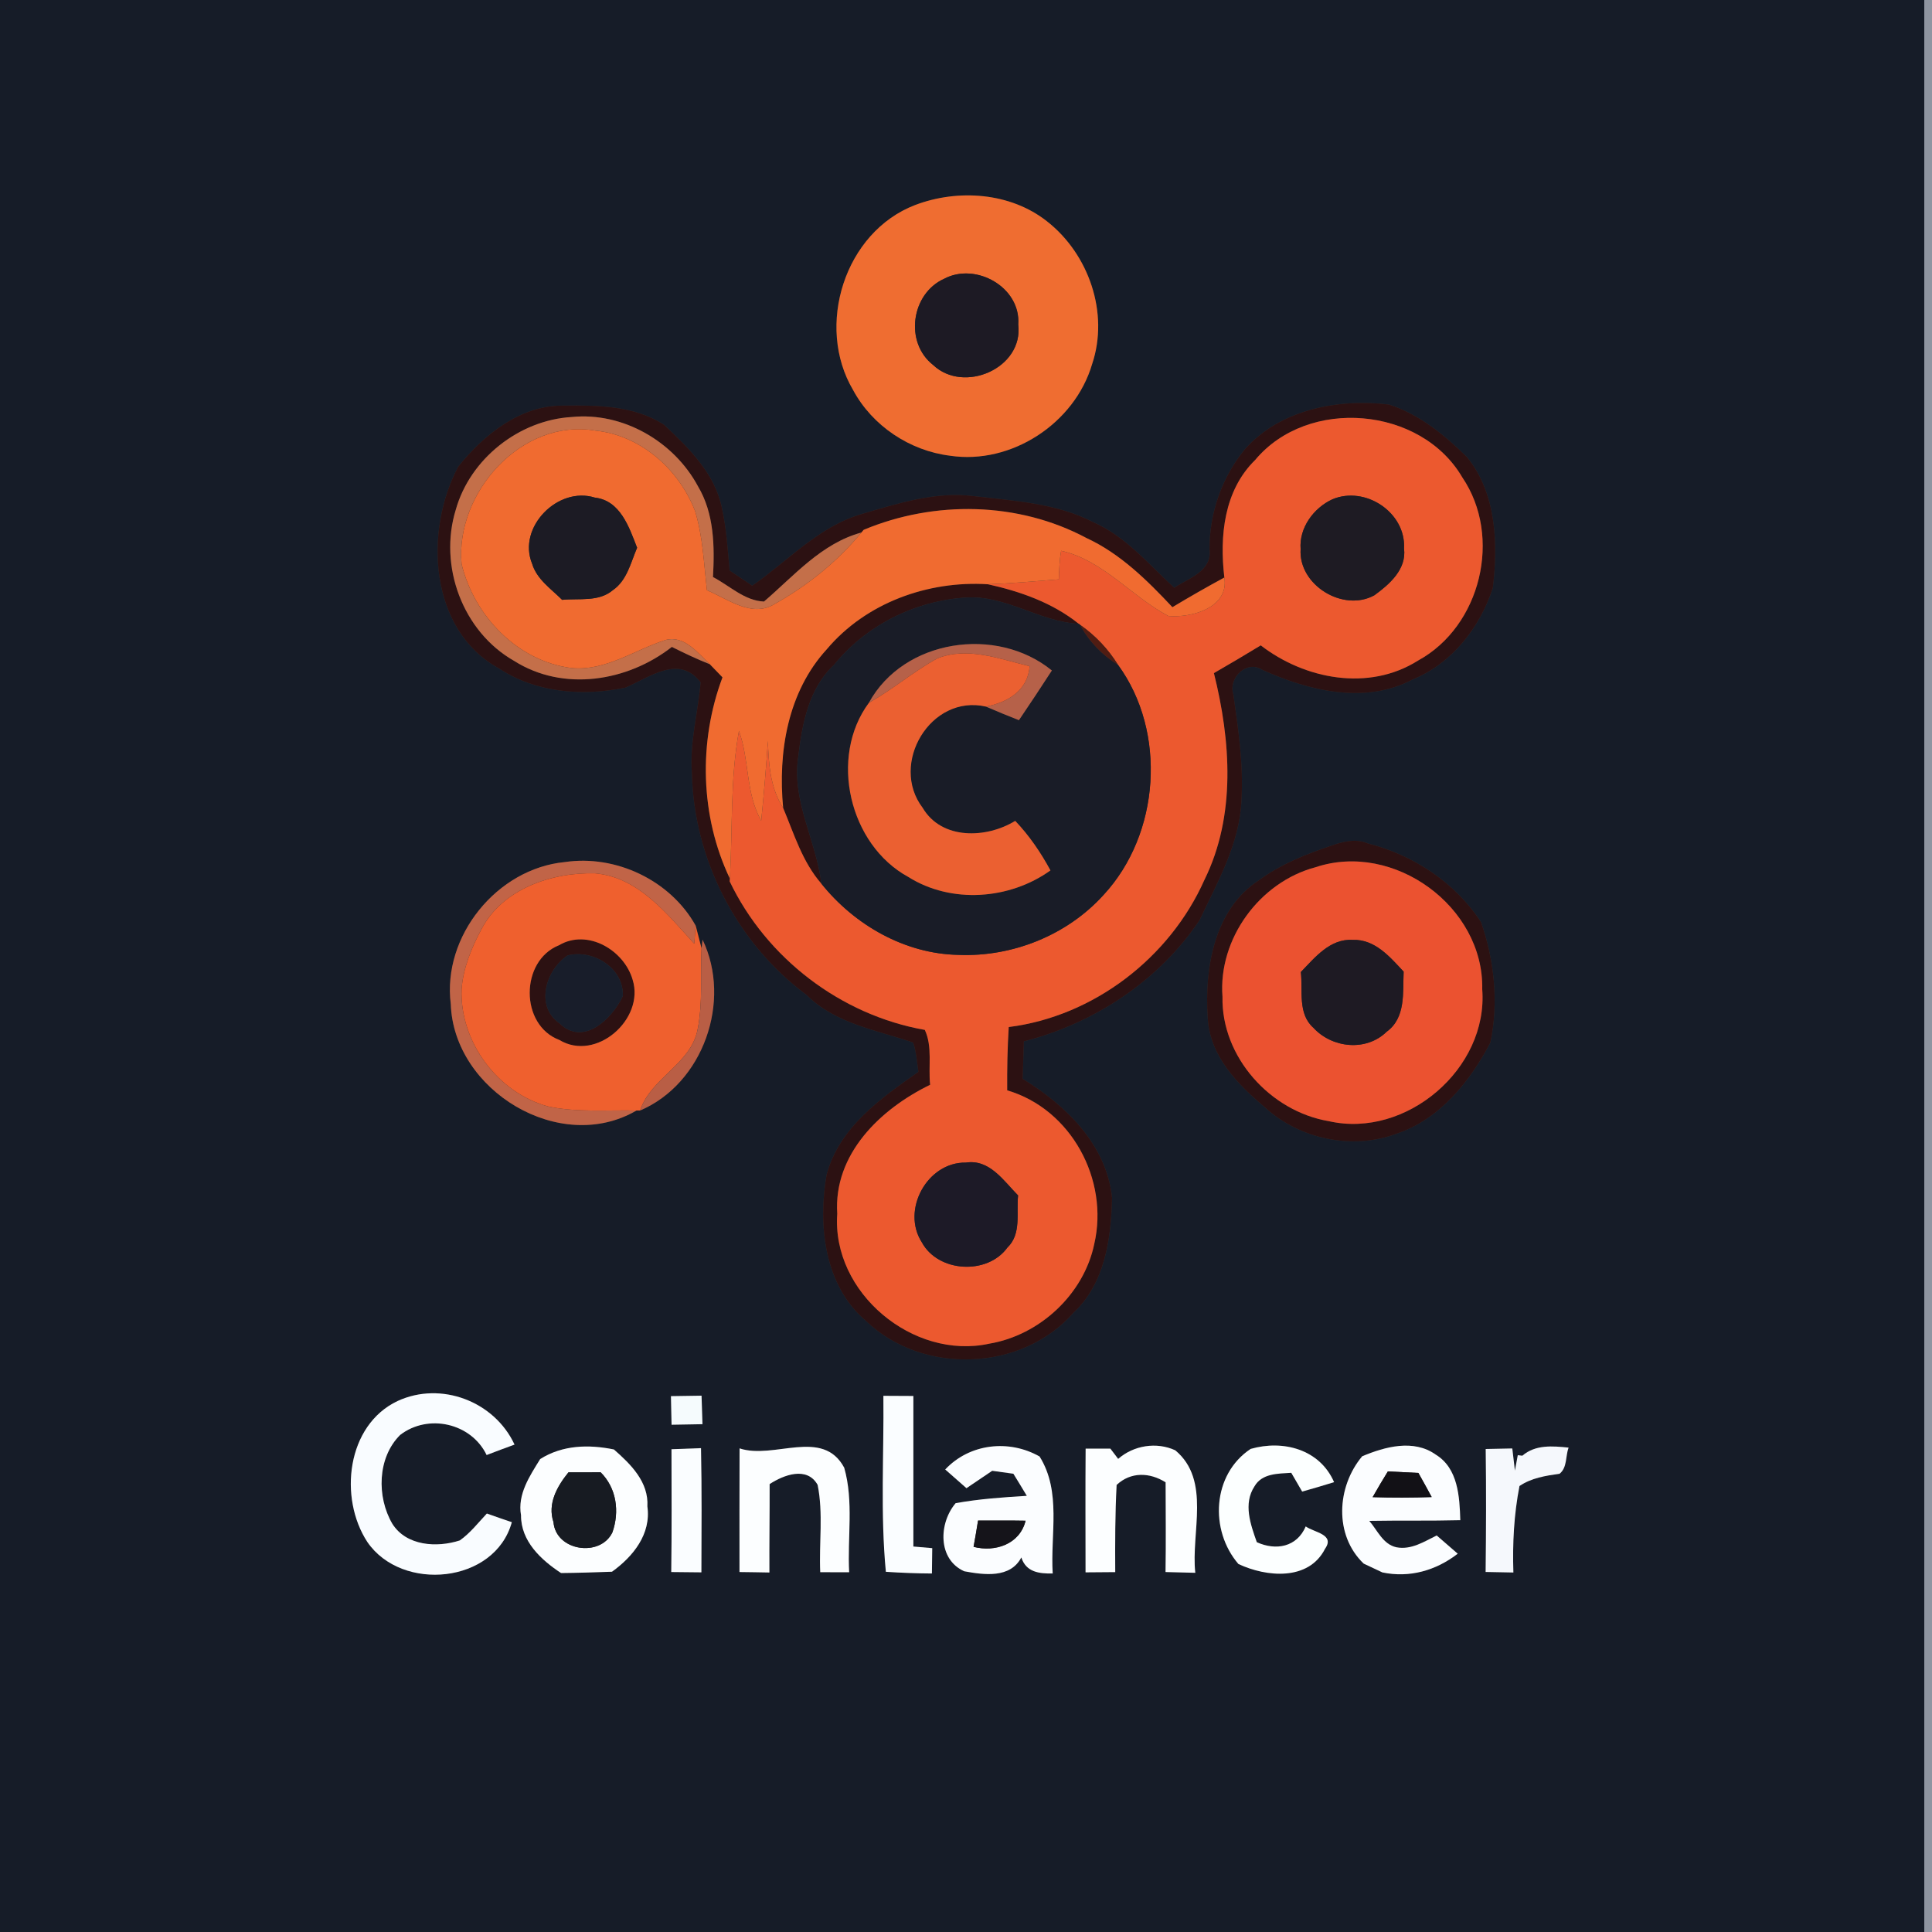 <?xml version="1.0" encoding="UTF-8" ?>
<!DOCTYPE svg PUBLIC "-//W3C//DTD SVG 1.1//EN" "http://www.w3.org/Graphics/SVG/1.1/DTD/svg11.dtd">
<svg width="250pt" height="250pt" viewBox="0 0 250 250" version="1.1" xmlns="http://www.w3.org/2000/svg">
<rect x="0" y="0" width="250" height="250" fill="#333333" stroke="none"/>
<g id="#161c28ff">
<path fill="#161c28" opacity="1.00" d=" M 0.00 0.00 L 249.00 0.00 C 249.00 83.33 249.00 166.67 249.00 250.00 L 0.00 250.00 L 0.00 0.00 M 118.42 26.53 C 109.28 30.03 105.49 42.19 110.39 50.47 C 112.89 55.12 117.73 58.33 122.94 58.97 C 130.87 60.16 139.07 54.78 141.32 47.11 C 143.54 40.51 140.89 32.87 135.48 28.64 C 130.73 24.89 123.95 24.43 118.42 26.53 M 161.10 58.12 C 158.12 61.73 156.49 66.38 156.51 71.07 C 156.88 73.89 153.83 74.82 151.94 76.05 C 148.63 73.00 145.64 69.39 141.43 67.55 C 136.64 65.09 131.18 64.81 125.94 64.19 C 121.03 63.58 116.21 65.14 111.55 66.50 C 105.96 68.11 101.98 72.57 97.34 75.79 C 96.36 75.12 95.39 74.47 94.41 73.82 C 94.17 71.14 94.01 68.45 93.43 65.82 C 92.57 61.33 89.13 57.96 85.92 54.96 C 82.13 52.50 77.35 52.42 72.97 52.49 C 67.40 52.38 62.61 56.24 59.30 60.38 C 54.86 68.66 55.51 81.55 64.57 86.49 C 69.33 89.66 75.45 90.12 80.92 88.98 C 84.03 87.66 87.87 84.63 90.66 88.30 C 90.32 92.21 89.23 96.07 89.53 100.03 C 89.78 111.22 95.36 122.07 104.36 128.73 C 108.09 132.47 113.40 133.27 118.17 134.91 C 118.57 136.14 118.65 137.43 118.84 138.70 C 113.94 142.13 108.58 145.91 106.96 152.02 C 105.82 158.56 106.67 166.36 112.04 170.91 C 119.35 177.96 132.24 177.51 138.92 169.85 C 142.99 166.07 143.78 160.24 143.90 154.98 C 143.18 148.11 137.93 143.02 132.33 139.60 C 132.38 137.98 132.43 136.37 132.49 134.75 C 141.59 132.42 149.95 126.92 155.21 119.09 C 157.57 114.10 160.46 109.07 160.65 103.42 C 160.91 98.87 160.23 94.36 159.60 89.87 C 158.89 87.78 161.29 85.34 163.33 86.67 C 169.34 89.38 176.64 91.19 182.80 87.92 C 187.88 85.85 191.51 81.20 193.17 76.08 C 193.86 70.37 193.64 63.81 189.83 59.15 C 186.95 56.30 183.64 53.60 179.74 52.35 C 173.19 51.55 165.66 52.97 161.10 58.12 M 172.30 109.42 C 169.01 110.52 165.73 111.83 162.91 113.90 C 157.12 117.64 155.84 125.31 156.28 131.69 C 156.52 136.63 160.13 140.30 163.68 143.29 C 168.17 147.42 175.05 148.85 180.77 146.68 C 186.31 144.82 190.23 139.92 192.85 134.92 C 193.94 129.80 193.37 124.26 191.65 119.33 C 188.30 114.19 182.88 110.63 176.97 109.13 C 175.42 108.47 173.80 108.90 172.30 109.42 M 58.33 129.93 C 58.71 141.13 72.46 149.48 82.36 143.70 C 82.48 143.70 82.71 143.70 82.83 143.70 C 91.00 140.21 94.73 129.53 90.91 121.59 L 90.78 122.71 C 90.59 121.98 90.21 120.51 90.02 119.78 C 86.76 113.92 79.70 110.57 73.09 111.55 C 64.31 112.39 57.21 121.14 58.33 129.93 M 51.45 181.29 C 44.84 184.41 43.81 193.85 47.54 199.54 C 52.00 206.05 64.04 204.93 66.23 196.97 C 65.15 196.61 64.07 196.23 63.00 195.85 C 61.88 197.04 60.85 198.38 59.50 199.33 C 56.54 200.29 52.59 200.06 50.77 197.18 C 48.73 193.70 48.82 188.62 51.78 185.68 C 55.41 182.89 60.97 184.13 62.97 188.28 C 64.16 187.82 65.37 187.37 66.58 186.93 C 63.99 181.34 57.08 178.69 51.45 181.29 M 86.82 180.66 C 86.84 181.59 86.88 183.44 86.90 184.36 C 87.90 184.35 89.90 184.31 90.90 184.29 C 90.87 183.37 90.81 181.52 90.78 180.60 C 89.79 180.61 87.81 180.65 86.82 180.66 M 114.63 203.39 C 116.61 203.52 118.60 203.60 120.59 203.61 C 120.61 202.51 120.62 201.42 120.63 200.33 C 120.02 200.27 118.80 200.17 118.19 200.12 C 118.19 193.62 118.19 187.13 118.19 180.64 C 117.22 180.63 115.28 180.62 114.31 180.62 C 114.39 188.20 113.91 195.82 114.63 203.39 M 69.90 188.80 C 68.55 190.99 66.94 193.35 67.42 196.08 C 67.40 199.43 70.01 201.85 72.60 203.55 C 74.80 203.53 76.99 203.46 79.19 203.38 C 81.91 201.43 84.28 198.51 83.77 194.93 C 83.96 191.77 81.62 189.47 79.44 187.56 C 76.18 186.89 72.79 186.98 69.90 188.80 M 95.70 187.42 C 95.68 192.76 95.69 198.09 95.69 203.42 C 96.98 203.44 98.27 203.45 99.56 203.48 C 99.54 199.66 99.60 195.85 99.59 192.04 C 101.41 190.85 104.43 189.70 105.80 192.14 C 106.55 195.82 105.97 199.68 106.14 203.44 C 107.38 203.44 108.63 203.44 109.88 203.45 C 109.64 198.96 110.49 194.28 109.24 189.92 C 106.45 184.72 100.16 188.90 95.70 187.42 M 122.31 190.15 C 123.22 190.96 124.14 191.76 125.06 192.57 C 126.17 191.81 127.28 191.06 128.39 190.32 C 129.31 190.44 130.22 190.57 131.13 190.70 C 131.71 191.64 132.30 192.60 132.87 193.56 C 129.79 193.75 126.70 193.96 123.66 194.51 C 121.48 197.07 121.30 201.76 124.77 203.32 C 127.31 203.79 130.73 204.27 132.16 201.53 C 132.77 203.44 134.47 203.64 136.22 203.61 C 135.90 198.55 137.38 193.03 134.52 188.47 C 130.55 186.22 125.47 186.79 122.31 190.15 M 140.48 187.45 C 140.44 192.79 140.47 198.13 140.47 203.46 C 141.75 203.45 143.03 203.44 144.31 203.43 C 144.29 199.67 144.29 195.90 144.49 192.15 C 146.33 190.42 148.78 190.52 150.83 191.81 C 150.84 195.68 150.88 199.55 150.82 203.42 C 151.78 203.45 153.70 203.50 154.67 203.52 C 154.09 198.32 156.73 191.54 152.08 187.67 C 149.65 186.55 146.69 187.03 144.69 188.78 C 144.44 188.44 143.93 187.78 143.68 187.45 C 142.61 187.45 141.54 187.45 140.48 187.45 M 161.83 187.49 C 156.86 190.79 156.49 198.01 160.25 202.38 C 163.87 204.08 169.34 204.60 171.46 200.41 C 172.78 198.54 170.04 198.30 168.96 197.52 C 167.82 200.19 165.12 200.69 162.63 199.56 C 161.82 197.26 160.85 194.59 162.33 192.33 C 163.30 190.64 165.39 190.69 167.09 190.58 C 167.44 191.19 168.15 192.41 168.50 193.01 C 169.88 192.62 171.26 192.22 172.63 191.79 C 170.77 187.53 166.03 186.28 161.83 187.49 M 176.27 188.44 C 172.97 192.37 172.60 198.64 176.46 202.33 C 177.07 202.62 178.28 203.19 178.88 203.47 C 182.40 204.21 185.82 203.22 188.63 201.05 C 187.72 200.26 186.81 199.47 185.91 198.69 C 184.29 199.48 182.62 200.58 180.71 200.22 C 178.95 199.85 178.24 198.01 177.18 196.80 C 181.11 196.73 185.04 196.81 188.96 196.71 C 188.87 193.68 188.68 190.00 185.79 188.23 C 182.92 186.19 179.23 187.20 176.27 188.44 M 196.99 188.37 L 196.40 188.30 C 196.31 188.80 196.12 189.80 196.03 190.30 C 195.94 189.58 195.78 188.15 195.69 187.43 C 194.83 187.45 193.11 187.48 192.25 187.50 C 192.32 192.80 192.30 198.10 192.24 203.41 C 193.13 203.42 194.93 203.46 195.83 203.48 C 195.71 199.73 195.90 195.98 196.62 192.29 C 198.17 191.24 200.00 190.96 201.81 190.70 C 202.81 189.90 202.57 188.42 202.97 187.32 C 200.90 187.11 198.68 186.91 196.99 188.37 M 86.89 187.53 C 86.90 192.83 86.93 198.12 86.86 203.42 C 87.83 203.43 89.78 203.45 90.76 203.46 C 90.78 198.10 90.82 192.74 90.71 187.39 C 89.76 187.42 87.85 187.50 86.89 187.53 Z" />
</g>
<g id="#8f95a1ff">
<path fill="#8f95a1" opacity="1.00" d=" M 249.00 0.00 L 250.00 0.00 L 250.00 250.00 L 249.00 250.00 C 249.00 166.67 249.00 83.33 249.00 0.00 Z" />
</g>
<g id="#ef6d31ff">
<path fill="#ef6d31" opacity="1.00" d=" M 118.42 26.53 C 123.95 24.43 130.73 24.89 135.48 28.64 C 140.89 32.87 143.54 40.51 141.32 47.11 C 139.07 54.78 130.87 60.16 122.94 58.97 C 117.73 58.33 112.89 55.12 110.39 50.47 C 105.49 42.19 109.28 30.03 118.42 26.53 M 122.16 36.08 C 117.89 38.01 117.03 44.33 120.75 47.23 C 124.71 50.99 132.46 47.65 131.76 41.99 C 132.11 37.17 126.26 33.89 122.16 36.08 Z" />
</g>
<g id="#1d1a24ff">
<path fill="#1d1a24" opacity="1.00" d=" M 122.16 36.08 C 126.26 33.89 132.11 37.17 131.76 41.99 C 132.46 47.65 124.71 50.99 120.75 47.23 C 117.03 44.33 117.89 38.01 122.16 36.08 Z" />
</g>
<g id="#2c1112ff">
<path fill="#2c1112" opacity="1.00" d=" M 161.10 58.12 C 165.66 52.97 173.19 51.55 179.74 52.35 C 183.64 53.60 186.95 56.30 189.83 59.15 C 193.64 63.81 193.86 70.37 193.17 76.08 C 191.51 81.20 187.88 85.85 182.80 87.92 C 176.64 91.19 169.34 89.38 163.33 86.67 C 161.29 85.34 158.89 87.78 159.60 89.87 C 160.23 94.36 160.91 98.87 160.65 103.42 C 160.46 109.07 157.57 114.10 155.21 119.09 C 149.95 126.92 141.59 132.42 132.49 134.75 C 132.43 136.37 132.38 137.98 132.33 139.60 C 137.93 143.02 143.18 148.11 143.90 154.98 C 143.78 160.24 142.99 166.07 138.92 169.85 C 132.24 177.51 119.35 177.96 112.04 170.91 C 106.67 166.36 105.82 158.56 106.96 152.02 C 108.58 145.91 113.94 142.13 118.84 138.70 C 118.65 137.43 118.57 136.14 118.17 134.91 C 113.40 133.27 108.09 132.47 104.36 128.73 C 95.36 122.07 89.78 111.22 89.53 100.03 C 89.23 96.07 90.32 92.21 90.66 88.30 C 87.87 84.63 84.03 87.66 80.92 88.98 C 75.45 90.12 69.33 89.66 64.57 86.49 C 55.51 81.55 54.86 68.66 59.30 60.38 C 62.61 56.24 67.40 52.38 72.97 52.49 C 77.35 52.42 82.13 52.50 85.92 54.96 C 89.13 57.96 92.57 61.33 93.43 65.82 C 94.01 68.45 94.17 71.14 94.41 73.82 C 95.39 74.47 96.36 75.12 97.34 75.79 C 101.98 72.57 105.96 68.11 111.55 66.50 C 116.21 65.14 121.03 63.58 125.94 64.19 C 131.18 64.81 136.64 65.09 141.43 67.55 C 145.64 69.39 148.63 73.00 151.94 76.05 C 153.83 74.82 156.88 73.89 156.51 71.07 C 156.49 66.38 158.12 61.73 161.10 58.12 M 58.98 65.95 C 56.73 73.22 59.86 81.73 66.53 85.52 C 72.89 89.55 81.20 88.20 86.94 83.71 C 88.55 84.52 90.18 85.29 91.85 85.95 C 92.40 86.51 92.94 87.08 93.49 87.65 C 90.36 95.98 90.60 105.62 94.44 113.68 L 94.42 114.05 C 99.18 124.00 108.80 131.35 119.67 133.27 C 120.69 135.44 120.10 138.04 120.36 140.37 C 113.94 143.49 107.83 149.33 108.34 157.06 C 107.60 167.26 118.16 176.03 128.02 173.87 C 134.55 172.77 140.25 167.47 141.60 160.96 C 143.52 152.65 138.61 143.52 130.33 141.09 C 130.31 138.36 130.36 135.63 130.53 132.90 C 141.51 131.52 151.37 123.94 155.85 113.86 C 159.96 105.54 159.26 95.85 157.08 87.10 C 159.11 85.93 161.13 84.74 163.14 83.51 C 168.86 87.92 177.13 89.50 183.49 85.48 C 191.63 81.04 194.43 69.44 189.22 61.77 C 183.86 52.59 169.24 51.34 162.42 59.52 C 158.37 63.48 157.80 69.38 158.43 74.73 C 156.16 75.96 153.92 77.24 151.71 78.57 C 148.44 75.09 144.97 71.64 140.57 69.61 C 131.76 64.91 120.92 64.73 111.76 68.56 L 111.46 68.91 C 106.29 70.32 102.77 74.49 98.86 77.84 C 96.35 77.74 94.40 75.78 92.26 74.67 C 92.48 70.69 92.42 66.45 90.32 62.93 C 87.21 57.13 80.61 53.30 74.00 53.96 C 67.18 54.35 60.83 59.36 58.98 65.95 Z" />
<path fill="#2c1112" opacity="1.00" d=" M 106.98 84.02 C 112.05 78.00 120.06 75.12 127.82 75.60 C 132.02 76.53 136.19 77.99 139.59 80.72 C 134.49 80.46 130.10 76.96 124.92 77.33 C 118.38 77.76 112.06 80.92 107.92 86.04 C 104.63 89.10 103.80 93.70 103.29 97.96 C 102.43 103.66 105.64 108.81 106.29 114.35 C 103.83 111.54 102.76 107.93 101.34 104.55 C 100.65 97.34 101.93 89.53 106.98 84.02 Z" />
<path fill="#2c1112" opacity="1.00" d=" M 172.30 109.42 C 173.80 108.90 175.42 108.47 176.97 109.13 C 182.88 110.63 188.30 114.19 191.65 119.33 C 193.37 124.26 193.94 129.80 192.85 134.92 C 190.23 139.92 186.31 144.82 180.77 146.68 C 175.05 148.85 168.17 147.42 163.68 143.29 C 160.13 140.30 156.52 136.63 156.28 131.69 C 155.84 125.31 157.12 117.64 162.91 113.90 C 165.73 111.83 169.01 110.52 172.30 109.42 M 170.23 112.22 C 163.00 114.13 157.61 121.49 158.19 128.99 C 158.03 136.78 164.39 143.81 171.95 145.08 C 181.95 147.36 192.60 138.29 191.80 128.01 C 192.03 117.33 180.36 108.83 170.23 112.22 Z" />
<path fill="#2c1112" opacity="1.00" d=" M 72.32 122.32 C 76.03 120.13 80.78 122.96 81.87 126.80 C 83.44 131.87 77.14 137.45 72.38 134.57 C 67.25 132.64 67.30 124.33 72.32 122.32 M 73.46 123.63 C 70.64 125.48 69.18 130.20 72.42 132.43 C 75.53 135.45 79.22 131.79 80.59 128.90 C 80.75 125.26 76.73 122.81 73.46 123.63 Z" />
</g>
<g id="#c46f49ff">
<path fill="#c46f49" opacity="1.00" d=" M 58.98 65.95 C 60.83 59.36 67.18 54.35 74.00 53.96 C 80.61 53.30 87.21 57.13 90.32 62.93 C 92.42 66.45 92.48 70.69 92.26 74.67 C 94.40 75.78 96.35 77.74 98.86 77.84 C 102.77 74.49 106.29 70.32 111.46 68.91 C 108.35 72.69 104.46 75.80 100.20 78.18 C 97.24 79.96 94.18 77.49 91.48 76.38 C 91.08 72.95 90.96 69.44 89.94 66.12 C 87.86 60.74 82.91 56.32 77.05 55.72 C 67.50 54.08 58.87 63.79 59.73 73.00 C 61.36 79.71 66.99 85.59 74.00 86.45 C 78.41 86.85 82.12 84.08 86.14 82.81 C 88.59 82.19 90.29 84.50 91.85 85.95 C 90.18 85.29 88.55 84.52 86.94 83.71 C 81.20 88.20 72.89 89.55 66.53 85.52 C 59.86 81.73 56.73 73.22 58.98 65.95 Z" />
</g>
<g id="#ec592fff">
<path fill="#ec592f" opacity="1.00" d=" M 162.42 59.52 C 169.24 51.34 183.86 52.59 189.22 61.77 C 194.43 69.44 191.63 81.04 183.49 85.48 C 177.13 89.50 168.86 87.92 163.14 83.51 C 161.13 84.74 159.11 85.93 157.08 87.10 C 159.26 95.85 159.96 105.54 155.85 113.86 C 151.37 123.94 141.51 131.52 130.53 132.90 C 130.36 135.63 130.31 138.36 130.33 141.09 C 138.61 143.52 143.52 152.65 141.60 160.96 C 140.25 167.47 134.55 172.77 128.02 173.87 C 118.16 176.03 107.60 167.26 108.34 157.06 C 107.83 149.33 113.94 143.49 120.36 140.37 C 120.10 138.04 120.69 135.44 119.67 133.27 C 108.80 131.35 99.18 124.00 94.42 114.05 L 94.44 113.68 C 94.82 107.31 94.46 100.89 95.62 94.58 C 97.00 98.37 96.46 102.61 98.50 106.20 C 98.85 102.76 99.13 99.32 99.37 95.87 C 99.45 98.87 99.67 101.95 101.34 104.55 C 102.76 107.93 103.83 111.54 106.29 114.35 C 110.58 119.70 117.08 123.43 124.02 123.56 C 131.02 123.85 138.11 121.00 142.81 115.79 C 150.11 107.91 151.02 94.72 144.67 86.03 C 143.40 83.99 141.74 82.23 139.76 80.85 C 139.72 80.82 139.63 80.75 139.59 80.72 C 136.19 77.99 132.02 76.53 127.82 75.60 C 130.89 75.50 133.95 75.21 137.01 74.97 C 137.06 73.73 137.09 72.49 137.31 71.27 C 142.72 72.48 146.41 77.18 151.18 79.71 C 154.20 79.97 159.06 78.64 158.43 74.73 C 157.80 69.38 158.37 63.48 162.42 59.52 M 172.41 64.61 C 169.98 65.73 168.09 68.30 168.30 71.05 C 168.00 75.71 173.81 79.25 177.84 77.03 C 179.80 75.61 182.03 73.66 181.68 70.97 C 181.94 66.32 176.67 62.82 172.41 64.61 M 119.29 160.76 C 121.40 164.66 127.77 165.02 130.36 161.43 C 132.20 159.68 131.50 156.94 131.74 154.69 C 129.87 152.80 128.05 149.96 124.98 150.44 C 119.99 150.35 116.59 156.58 119.29 160.76 Z" />
</g>
<g id="#f06b30ff">
<path fill="#f06b30" opacity="1.00" d=" M 59.73 73.00 C 58.87 63.79 67.50 54.08 77.05 55.72 C 82.91 56.32 87.86 60.74 89.94 66.12 C 90.96 69.44 91.08 72.95 91.48 76.38 C 94.18 77.49 97.24 79.96 100.20 78.18 C 104.46 75.80 108.35 72.69 111.46 68.91 L 111.76 68.56 C 120.92 64.73 131.76 64.91 140.57 69.61 C 144.97 71.64 148.44 75.09 151.71 78.57 C 153.92 77.24 156.16 75.96 158.43 74.73 C 159.06 78.64 154.20 79.97 151.18 79.71 C 146.41 77.18 142.72 72.48 137.31 71.27 C 137.09 72.49 137.06 73.73 137.01 74.97 C 133.95 75.21 130.89 75.50 127.82 75.60 C 120.06 75.12 112.05 78.00 106.98 84.02 C 101.93 89.53 100.65 97.34 101.34 104.55 C 99.67 101.95 99.45 98.87 99.37 95.87 C 99.13 99.32 98.85 102.76 98.50 106.20 C 96.46 102.61 97.00 98.37 95.62 94.58 C 94.46 100.89 94.82 107.31 94.44 113.68 C 90.60 105.62 90.36 95.98 93.49 87.65 C 92.94 87.08 92.40 86.51 91.85 85.95 C 90.29 84.50 88.59 82.19 86.14 82.81 C 82.12 84.08 78.41 86.85 74.00 86.45 C 66.99 85.59 61.36 79.71 59.73 73.00 M 68.85 72.93 C 69.46 74.97 71.31 76.19 72.74 77.62 C 74.94 77.40 77.48 77.92 79.31 76.36 C 81.14 75.10 81.62 72.79 82.44 70.88 C 81.41 68.23 80.28 64.77 76.97 64.39 C 72.20 62.89 66.93 68.22 68.85 72.93 Z" />
</g>
<g id="#1c1b24ff">
<path fill="#1c1b24" opacity="1.00" d=" M 68.85 72.93 C 66.93 68.22 72.20 62.89 76.97 64.39 C 80.28 64.77 81.41 68.23 82.44 70.88 C 81.62 72.79 81.14 75.10 79.31 76.36 C 77.48 77.92 74.94 77.40 72.74 77.62 C 71.31 76.19 69.46 74.97 68.85 72.93 Z" />
</g>
<g id="#1e1b23ff">
<path fill="#1e1b23" opacity="1.00" d=" M 172.41 64.61 C 176.67 62.82 181.94 66.32 181.68 70.97 C 182.03 73.66 179.80 75.61 177.84 77.03 C 173.81 79.25 168.00 75.71 168.30 71.05 C 168.09 68.30 169.98 65.73 172.41 64.61 Z" />
</g>
<g id="#191c27ff">
<path fill="#191c27" opacity="1.00" d=" M 107.92 86.04 C 112.06 80.92 118.38 77.76 124.92 77.33 C 130.10 76.96 134.49 80.46 139.59 80.72 C 139.63 80.75 139.72 80.82 139.76 80.85 C 140.91 83.00 142.60 84.75 144.67 86.03 C 151.02 94.72 150.11 107.91 142.81 115.79 C 138.11 121.00 131.02 123.85 124.02 123.56 C 117.08 123.43 110.58 119.70 106.29 114.35 C 105.64 108.81 102.43 103.66 103.29 97.96 C 103.80 93.70 104.63 89.10 107.92 86.04 M 112.43 90.95 C 107.23 97.97 109.88 109.31 117.54 113.48 C 123.10 116.98 130.66 116.42 135.93 112.63 C 134.67 110.31 133.19 108.13 131.37 106.22 C 127.66 108.50 121.86 108.72 119.39 104.53 C 115.07 98.86 120.39 89.80 127.57 91.43 C 128.98 92.04 130.42 92.63 131.85 93.19 C 133.29 91.06 134.72 88.92 136.11 86.76 C 128.97 80.93 116.93 82.69 112.43 90.95 Z" />
</g>
<g id="#501c12ff">
<path fill="#501c12" opacity="1.00" d=" M 139.76 80.85 C 141.74 82.23 143.40 83.99 144.67 86.03 C 142.60 84.75 140.91 83.00 139.76 80.85 Z" />
</g>
<g id="#b66149ff">
<path fill="#b66149" opacity="1.00" d=" M 112.43 90.95 C 116.93 82.69 128.97 80.93 136.11 86.76 C 134.72 88.92 133.29 91.06 131.85 93.19 C 130.42 92.63 128.98 92.04 127.57 91.43 C 130.38 90.91 133.02 89.34 133.23 86.21 C 129.36 85.27 125.18 83.62 121.26 85.21 C 118.19 86.91 115.50 89.22 112.43 90.95 Z" />
</g>
<g id="#eb6031ff">
<path fill="#eb6031" opacity="1.00" d=" M 121.26 85.21 C 125.18 83.62 129.36 85.27 133.23 86.21 C 133.02 89.34 130.38 90.91 127.57 91.43 C 120.39 89.80 115.07 98.86 119.39 104.53 C 121.86 108.72 127.66 108.50 131.37 106.22 C 133.19 108.13 134.67 110.31 135.93 112.63 C 130.66 116.42 123.10 116.98 117.54 113.48 C 109.88 109.31 107.23 97.97 112.43 90.95 C 115.50 89.22 118.19 86.91 121.26 85.21 Z" />
</g>
<g id="#c16447ff">
<path fill="#c16447" opacity="1.00" d=" M 58.33 129.93 C 57.21 121.14 64.31 112.39 73.09 111.55 C 79.70 110.57 86.76 113.92 90.02 119.78 C 89.97 120.36 89.88 121.53 89.84 122.12 C 86.31 118.27 82.64 113.52 77.04 113.01 C 71.43 112.84 64.96 115.02 62.26 120.32 C 60.99 122.70 59.93 125.28 59.73 128.00 C 59.48 134.82 64.42 141.46 71.02 143.20 C 74.75 143.96 78.58 143.62 82.36 143.70 C 72.46 149.48 58.71 141.13 58.33 129.93 Z" />
</g>
<g id="#eb5230ff">
<path fill="#eb5230" opacity="1.00" d=" M 170.23 112.22 C 180.36 108.83 192.03 117.33 191.80 128.01 C 192.60 138.29 181.95 147.36 171.95 145.08 C 164.39 143.81 158.03 136.78 158.19 128.99 C 157.61 121.49 163.00 114.13 170.23 112.22 M 168.33 125.78 C 168.60 128.21 167.90 131.18 169.96 133.00 C 172.39 135.64 176.80 136.09 179.44 133.50 C 181.93 131.69 181.51 128.43 181.63 125.73 C 179.85 123.82 177.92 121.52 175.03 121.62 C 172.10 121.45 170.16 123.89 168.33 125.78 Z" />
</g>
<g id="#ef602eff">
<path fill="#ef602e" opacity="1.00" d=" M 62.26 120.32 C 64.96 115.02 71.43 112.84 77.04 113.01 C 82.64 113.52 86.31 118.27 89.84 122.12 C 89.88 121.53 89.97 120.36 90.02 119.78 C 90.21 120.51 90.59 121.98 90.78 122.71 C 90.61 126.19 90.96 129.73 90.28 133.17 C 89.43 137.71 84.25 139.42 82.83 143.70 C 82.71 143.70 82.48 143.70 82.36 143.70 C 78.58 143.62 74.75 143.96 71.02 143.20 C 64.42 141.46 59.48 134.82 59.73 128.00 C 59.93 125.28 60.99 122.70 62.26 120.32 M 72.32 122.32 C 67.30 124.33 67.25 132.64 72.38 134.57 C 77.14 137.45 83.44 131.87 81.87 126.80 C 80.78 122.96 76.03 120.13 72.32 122.32 Z" />
</g>
<g id="#b95e45ff">
<path fill="#b95e45" opacity="1.00" d=" M 90.78 122.71 L 90.91 121.59 C 94.73 129.53 91.00 140.21 82.83 143.70 C 84.25 139.42 89.43 137.71 90.28 133.17 C 90.96 129.73 90.61 126.19 90.78 122.71 Z" />
</g>
<g id="#1e1a23ff">
<path fill="#1e1a23" opacity="1.00" d=" M 168.33 125.78 C 170.16 123.89 172.10 121.45 175.03 121.62 C 177.92 121.52 179.85 123.82 181.63 125.73 C 181.51 128.43 181.93 131.69 179.44 133.50 C 176.80 136.09 172.39 135.64 169.96 133.00 C 167.90 131.18 168.60 128.21 168.33 125.78 Z" />
</g>
<g id="#181d2aff">
<path fill="#181d2a" opacity="1.00" d=" M 73.46 123.63 C 76.73 122.81 80.75 125.26 80.59 128.90 C 79.22 131.79 75.53 135.45 72.42 132.43 C 69.18 130.20 70.64 125.48 73.46 123.63 Z" />
</g>
<g id="#1d1a27ff">
<path fill="#1d1a27" opacity="1.00" d=" M 119.29 160.76 C 116.59 156.58 119.99 150.35 124.98 150.44 C 128.05 149.96 129.87 152.80 131.74 154.69 C 131.50 156.94 132.20 159.68 130.36 161.43 C 127.77 165.02 121.40 164.66 119.29 160.76 Z" />
</g>
<g id="#f9fcffff">
<path fill="#f9fcff" opacity="1.00" d=" M 51.45 181.29 C 57.08 178.69 63.99 181.34 66.58 186.93 C 65.37 187.37 64.16 187.82 62.97 188.28 C 60.97 184.13 55.41 182.89 51.78 185.68 C 48.82 188.62 48.73 193.70 50.77 197.18 C 52.59 200.06 56.54 200.29 59.50 199.33 C 60.85 198.38 61.88 197.04 63.00 195.85 C 64.07 196.23 65.15 196.61 66.23 196.97 C 64.04 204.93 52.00 206.05 47.54 199.54 C 43.81 193.85 44.84 184.41 51.45 181.29 Z" />
</g>
<g id="#f5fbfdff">
<path fill="#f5fbfd" opacity="1.00" d=" M 86.82 180.66 C 87.81 180.65 89.79 180.61 90.78 180.60 C 90.81 181.52 90.87 183.37 90.90 184.29 C 89.90 184.31 87.90 184.35 86.90 184.36 C 86.88 183.44 86.84 181.59 86.82 180.66 Z" />
</g>
<g id="#fafdffff">
<path fill="#fafdff" opacity="1.00" d=" M 114.63 203.39 C 113.91 195.82 114.39 188.20 114.31 180.62 C 115.28 180.62 117.22 180.63 118.19 180.64 C 118.19 187.13 118.19 193.62 118.19 200.12 C 118.80 200.17 120.02 200.27 120.63 200.33 C 120.62 201.42 120.61 202.51 120.59 203.61 C 118.60 203.60 116.61 203.52 114.63 203.39 Z" />
<path fill="#fafdff" opacity="1.00" d=" M 86.89 187.53 C 87.85 187.50 89.76 187.42 90.71 187.39 C 90.82 192.74 90.78 198.10 90.76 203.46 C 89.78 203.45 87.83 203.43 86.86 203.42 C 86.93 198.12 86.90 192.83 86.89 187.53 Z" />
</g>
<g id="#fcfeffff">
<path fill="#fcfeff" opacity="1.00" d=" M 69.90 188.80 C 72.79 186.98 76.18 186.89 79.44 187.56 C 81.62 189.47 83.96 191.77 83.77 194.93 C 84.28 198.51 81.91 201.43 79.19 203.38 C 76.99 203.46 74.80 203.53 72.60 203.55 C 70.01 201.85 67.40 199.43 67.42 196.08 C 66.94 193.35 68.55 190.99 69.90 188.80 M 73.56 190.52 C 72.10 192.32 70.82 194.57 71.62 196.96 C 71.93 200.70 77.65 201.56 79.24 198.30 C 80.19 195.60 79.79 192.57 77.72 190.51 C 76.33 190.52 74.94 190.53 73.56 190.52 Z" />
<path fill="#fcfeff" opacity="1.00" d=" M 95.70 187.42 C 100.16 188.90 106.45 184.72 109.24 189.92 C 110.49 194.28 109.64 198.96 109.88 203.45 C 108.63 203.44 107.38 203.44 106.14 203.44 C 105.97 199.68 106.55 195.82 105.80 192.14 C 104.43 189.70 101.41 190.85 99.59 192.04 C 99.60 195.85 99.54 199.66 99.56 203.48 C 98.27 203.45 96.98 203.44 95.69 203.42 C 95.69 198.09 95.68 192.76 95.70 187.42 Z" />
<path fill="#fcfeff" opacity="1.00" d=" M 140.48 187.45 C 141.54 187.45 142.61 187.45 143.68 187.45 C 143.93 187.78 144.44 188.44 144.69 188.78 C 146.69 187.03 149.65 186.55 152.08 187.67 C 156.73 191.54 154.09 198.32 154.67 203.52 C 153.70 203.50 151.78 203.45 150.82 203.42 C 150.88 199.55 150.84 195.68 150.83 191.81 C 148.78 190.52 146.33 190.42 144.49 192.15 C 144.29 195.90 144.29 199.67 144.31 203.43 C 143.03 203.44 141.75 203.45 140.47 203.46 C 140.47 198.13 140.44 192.79 140.48 187.45 Z" />
</g>
<g id="#fbfdffff">
<path fill="#fbfdff" opacity="1.00" d=" M 122.31 190.15 C 125.47 186.79 130.55 186.22 134.52 188.47 C 137.38 193.03 135.90 198.55 136.22 203.61 C 134.47 203.64 132.77 203.44 132.16 201.53 C 130.73 204.27 127.31 203.79 124.77 203.32 C 121.30 201.76 121.48 197.07 123.66 194.51 C 126.70 193.96 129.79 193.75 132.87 193.56 C 132.30 192.60 131.71 191.64 131.13 190.70 C 130.22 190.57 129.31 190.44 128.39 190.32 C 127.28 191.06 126.17 191.81 125.06 192.57 C 124.14 191.76 123.22 190.96 122.31 190.15 M 126.56 196.76 C 126.38 197.89 126.19 199.02 125.98 200.16 C 128.78 200.88 131.96 199.82 132.71 196.78 C 130.66 196.74 128.61 196.77 126.56 196.76 Z" />
<path fill="#fbfdff" opacity="1.00" d=" M 176.27 188.44 C 179.23 187.20 182.92 186.19 185.79 188.23 C 188.68 190.00 188.87 193.68 188.96 196.71 C 185.04 196.81 181.11 196.73 177.18 196.80 C 178.24 198.01 178.95 199.85 180.71 200.22 C 182.62 200.58 184.29 199.48 185.91 198.69 C 186.81 199.47 187.72 200.26 188.63 201.05 C 185.82 203.22 182.40 204.21 178.88 203.47 C 178.28 203.19 177.07 202.62 176.46 202.33 C 172.60 198.64 172.97 192.37 176.27 188.44 M 179.59 190.40 C 178.91 191.50 178.26 192.60 177.62 193.73 C 180.17 193.81 182.71 193.80 185.26 193.72 C 184.70 192.67 184.12 191.63 183.54 190.60 C 182.22 190.54 180.90 190.47 179.59 190.40 Z" />
</g>
<g id="#fcffffff">
<path fill="#fcffff" opacity="1.00" d=" M 161.83 187.49 C 166.03 186.28 170.77 187.53 172.63 191.79 C 171.26 192.22 169.88 192.62 168.50 193.01 C 168.15 192.41 167.44 191.19 167.09 190.58 C 165.39 190.69 163.30 190.64 162.33 192.33 C 160.85 194.59 161.82 197.26 162.63 199.56 C 165.12 200.69 167.82 200.19 168.96 197.52 C 170.04 198.30 172.78 198.54 171.46 200.41 C 169.34 204.60 163.87 204.08 160.25 202.38 C 156.49 198.01 156.86 190.79 161.83 187.49 Z" />
</g>
<g id="#f5f8fcff">
<path fill="#f5f8fc" opacity="1.00" d=" M 196.99 188.37 C 198.68 186.91 200.90 187.11 202.97 187.32 C 202.57 188.42 202.81 189.90 201.81 190.70 C 200.00 190.96 198.17 191.24 196.62 192.29 C 195.90 195.98 195.71 199.73 195.83 203.48 C 194.93 203.46 193.13 203.42 192.24 203.41 C 192.30 198.10 192.32 192.80 192.25 187.50 C 193.11 187.48 194.83 187.45 195.69 187.43 C 195.78 188.15 195.94 189.58 196.03 190.30 C 196.12 189.80 196.31 188.80 196.40 188.30 L 196.99 188.37 Z" />
</g>
<g id="#171b22ff">
<path fill="#171b22" opacity="1.00" d=" M 73.56 190.52 C 74.94 190.53 76.33 190.52 77.72 190.51 C 79.79 192.57 80.19 195.60 79.24 198.30 C 77.65 201.56 71.93 200.70 71.62 196.96 C 70.82 194.57 72.10 192.32 73.56 190.52 Z" />
</g>
<g id="#121116ff">
<path fill="#121116" opacity="1.00" d=" M 179.59 190.40 C 180.90 190.47 182.22 190.54 183.54 190.60 C 184.12 191.63 184.70 192.67 185.26 193.72 C 182.71 193.80 180.17 193.81 177.62 193.73 C 178.26 192.60 178.91 191.50 179.59 190.40 Z" />
</g>
<g id="#15141aff">
<path fill="#15141a" opacity="1.00" d=" M 126.56 196.76 C 128.61 196.77 130.66 196.74 132.71 196.78 C 131.96 199.82 128.78 200.88 125.98 200.16 C 126.19 199.02 126.38 197.89 126.56 196.76 Z" />
</g>
</svg>
